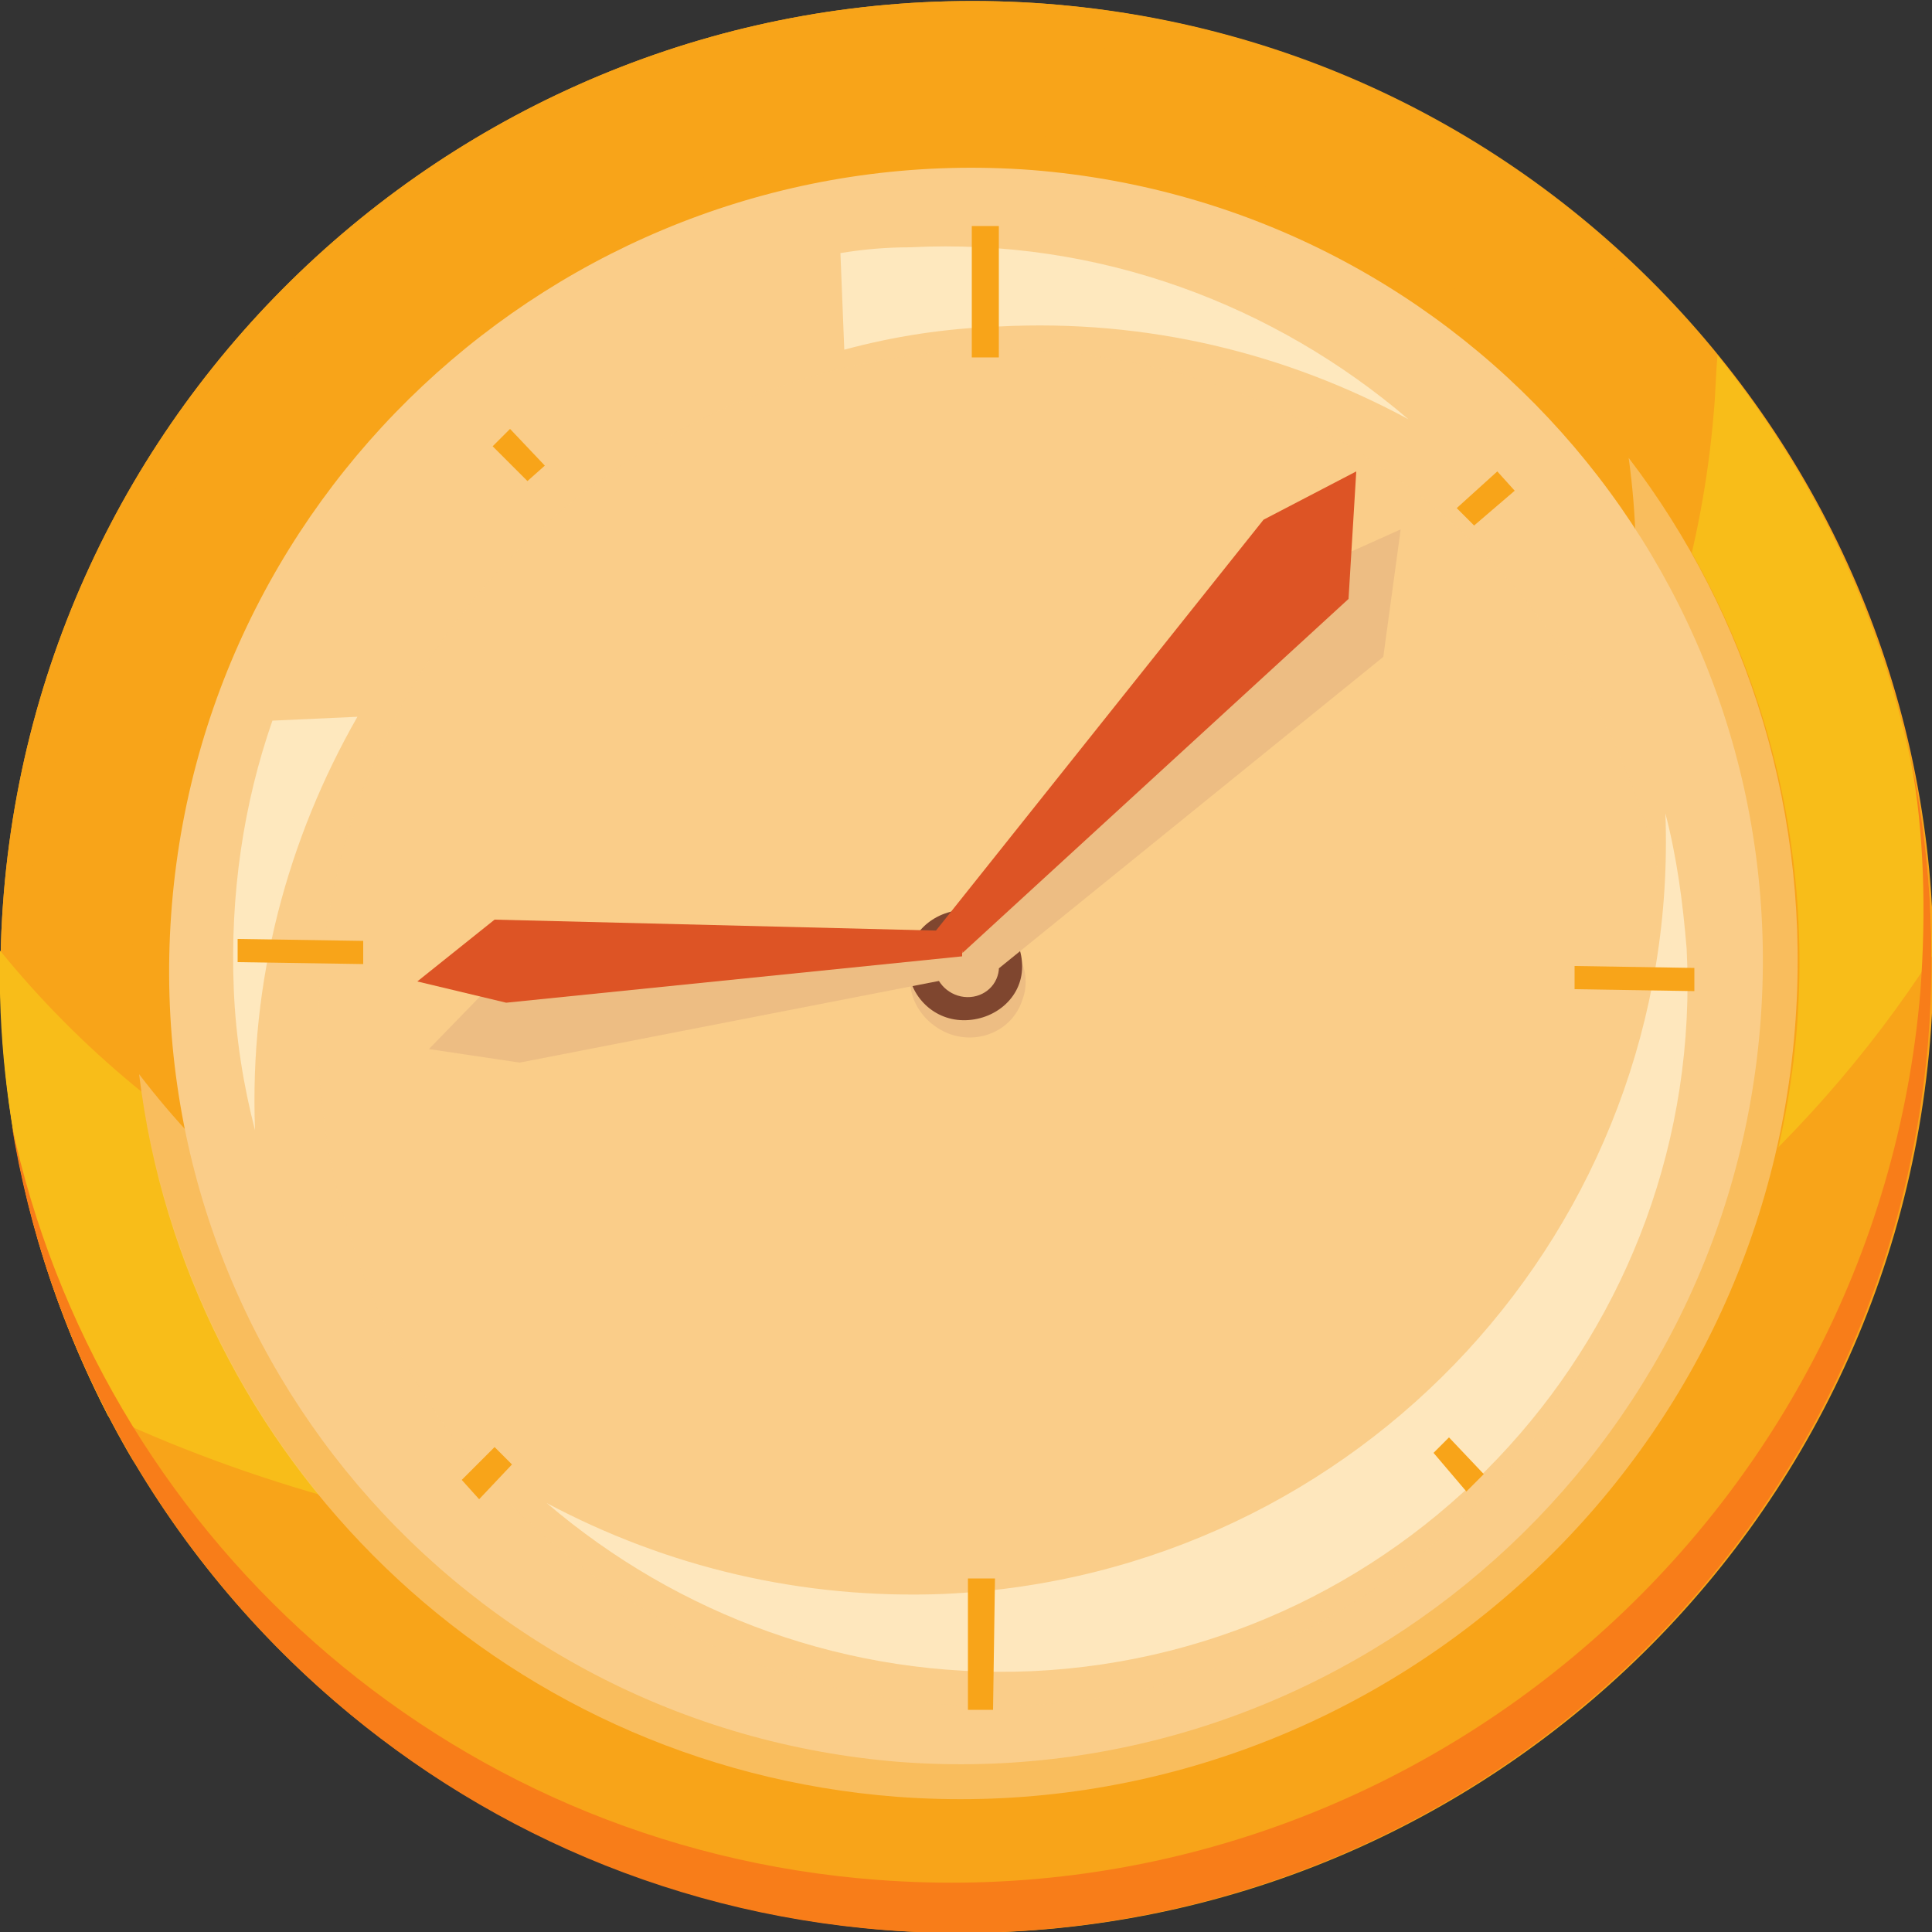 <?xml version="1.0" encoding="utf-8"?>
<!-- Generator: Adobe Illustrator 22.0.0, SVG Export Plug-In . SVG Version: 6.00 Build 0)  -->
<svg version="1.1" id="图层_1" xmlns="http://www.w3.org/2000/svg" xmlns:xlink="http://www.w3.org/1999/xlink" x="0px" y="0px"
	 viewBox="0 0 100 100" style="enable-background:new 0 0 100 100;" xml:space="preserve">
<rect x="0" y="0" width="100" height="100" fill="#333333" stroke="none"/>
<style type="text/css">
	.st0{fill:#F8A419;}
	.st1{fill:#F8BD19;}
	.st2{fill:#F87D19;}
	.st3{opacity:0.61;fill:#FACD89;}
	.st4{fill:#FACD89;}
	.st5{opacity:0.56;fill:#FACD89;}
	.st6{fill:#EDBD83;}
	.st7{fill:#7F462F;}
	.st8{opacity:0.7;fill:#FFF3D4;}
	.st9{opacity:0.7;}
	.st10{fill:#FFF3D4;}
	.st11{fill:#DD5425;}
</style>
<g>
	<path class="st0" d="M0.2,46.2c2.3-27.5,26.4-48.1,54-46c27.5,2.1,48,26.2,45.7,53.7c-2.3,27.5-26.4,48.1-54,46
		C18.3,97.7-2.1,73.7,0.2,46.2z"/>
	<path class="st0" d="M55.3,2.3c-27.5-2.1-51.7,18.5-54,46C0.6,58.2,2.7,67.7,7,75.8C1.9,67.2-0.7,57,0.2,46.2
		c2.3-27.5,26.4-48.1,54-46c17.6,1.4,32.3,11.7,40,26.2C86.2,13,72.1,3.6,55.3,2.3z"/>
	<path class="st1" d="M100,49.5C86.9,69.8,61.1,82.5,32.7,80.3c-9.7-0.8-18.9-3.2-27.1-7C1.9,66.1-0.2,57.8,0,49.2
		c8.3,10.2,20.6,17.1,34.7,18.2c27.5,2.1,51.7-18.5,54-46c0.1-1,0.1-2,0.2-3C95.8,26.9,99.9,37.8,100,49.5z"/>
	<path class="st2" d="M45.4,97.3c27.5,2.1,51.7-18.5,54-46c0.3-4.1,0.2-8.2-0.5-12c1,4.7,1.3,9.6,0.9,14.6
		c-2.3,27.5-26.4,48.1-54,46C22.5,98.1,4.2,80.4,0.6,58.2C5.1,79.2,22.9,95.6,45.4,97.3z"/>
	<path class="st0" d="M7,46.7C9,23,29.8,5.2,53.6,7C77.3,8.8,94.9,29.6,93,53.3C91,77,70.2,94.8,46.4,93C22.7,91.2,5.1,70.4,7,46.7z
		"/>
	<path class="st3" d="M38,72.3c23.7,1.8,44.6-15.9,46.5-39.7c0.3-3,0.2-6-0.2-8.9c6.2,8.1,9.5,18.5,8.6,29.6
		C91,77,70.2,94.8,46.4,93C25.7,91.4,9.6,75.4,7.2,55.6C14.3,64.9,25.3,71.3,38,72.3z"/>
	<path class="st4" d="M8.9,46.8c1.9-22.7,21.8-39.7,44.5-38C76.1,10.6,93,30.4,91.1,53.2c-1.9,22.7-21.8,39.7-44.5,38
		C23.9,89.4,7,69.6,8.9,46.8z"/>
	<path class="st5" d="M16.6,50.5c1.6-19.3,18.6-33.8,37.9-32.3c19.3,1.5,33.7,18.4,32.1,37.7C85,75.2,68,89.7,48.7,88.2
		C29.3,86.7,15,69.8,16.6,50.5z"/>
	<path class="st6" d="M47.3,49.8c0.5-1.5,2.2-2.3,3.8-1.7c1.5,0.5,2.4,2.2,1.8,3.7c-0.5,1.5-2.2,2.3-3.8,1.7
		C47.6,52.9,46.7,51.3,47.3,49.8z"/>
	<path class="st7" d="M47,49.7c0.1-1.6,1.6-2.7,3.2-2.6c1.6,0.1,2.8,1.5,2.7,3.1c-0.1,1.6-1.6,2.7-3.2,2.6
		C48.1,52.7,46.9,51.3,47,49.7z"/>
	<path class="st8" d="M48.9,82.5c21.5-1,38.1-19,37.3-40.4c0.6,2.3,0.9,4.6,1.1,7c1,19.7-14.2,36.5-33.9,37.4
		c-9.5,0.4-18.3-2.9-25.1-8.7C34.5,81.1,41.5,82.8,48.9,82.5z"/>
	<g class="st9">
		<path class="st10" d="M43.5,13.1c1.2-0.2,2.4-0.3,3.6-0.3c9.8-0.5,18.9,3,25.8,8.9c-6.3-3.4-13.5-5.2-21.2-4.8
			c-2.8,0.1-5.4,0.5-8,1.2L43.5,13.1z"/>
		<path class="st10" d="M14.1,37.3l4.4-0.2c-3.6,6.3-5.6,13.6-5.3,21.4c-0.6-2.3-1-4.8-1.1-7.3C11.9,46.3,12.6,41.6,14.1,37.3z"/>
	</g>
	<g>
		<polygon class="st0" points="74.2,75.2 75,74.4 76.8,76.3 75.9,77.2 		"/>
		<polygon class="st0" points="25.5,23.1 26.4,22.2 28.2,24.1 27.3,24.9 		"/>
		<polygon class="st0" points="76.3,27.2 75.4,26.3 77.5,24.4 78.4,25.4 		"/>
		<polygon class="st0" points="24.8,77.6 23.9,76.6 25.6,74.9 26.5,75.8 		"/>
		<polygon class="st0" points="81.5,51.2 81.5,50 87.7,50.1 87.7,51.3 		"/>
		<polygon class="st0" points="12.3,49.8 12.3,48.6 18.8,48.7 18.8,49.9 		"/>
		<polygon class="st0" points="51.7,18.5 50.3,18.5 50.3,11.7 51.7,11.7 		"/>
		<polygon class="st0" points="51.4,88.5 50.1,88.5 50.1,81.7 51.5,81.7 		"/>
	</g>
	<path class="st6" d="M48.4,49.9c0.1-0.9,0.9-1.5,1.8-1.4c0.9,0.1,1.5,0.8,1.5,1.7c-0.1,0.9-0.9,1.5-1.8,1.4
		C49,51.5,48.3,50.7,48.4,49.9z"/>
</g>
<polygon class="st6" points="50,51.5 71.6,34 72.5,27.4 67.6,29.6 48.9,50.1 "/>
<polygon class="st11" points="49.3,49.8 69.8,31 70.2,24.4 65.4,26.9 48.1,48.6 "/>
<polygon class="st6" points="49.8,49.2 25.7,50.7 22.2,54.3 26.9,55 50,50.5 "/>
<polygon class="st11" points="49.8,48.2 25.6,47.6 21.6,50.8 26.2,51.9 49.8,49.5 "/>
</svg>
